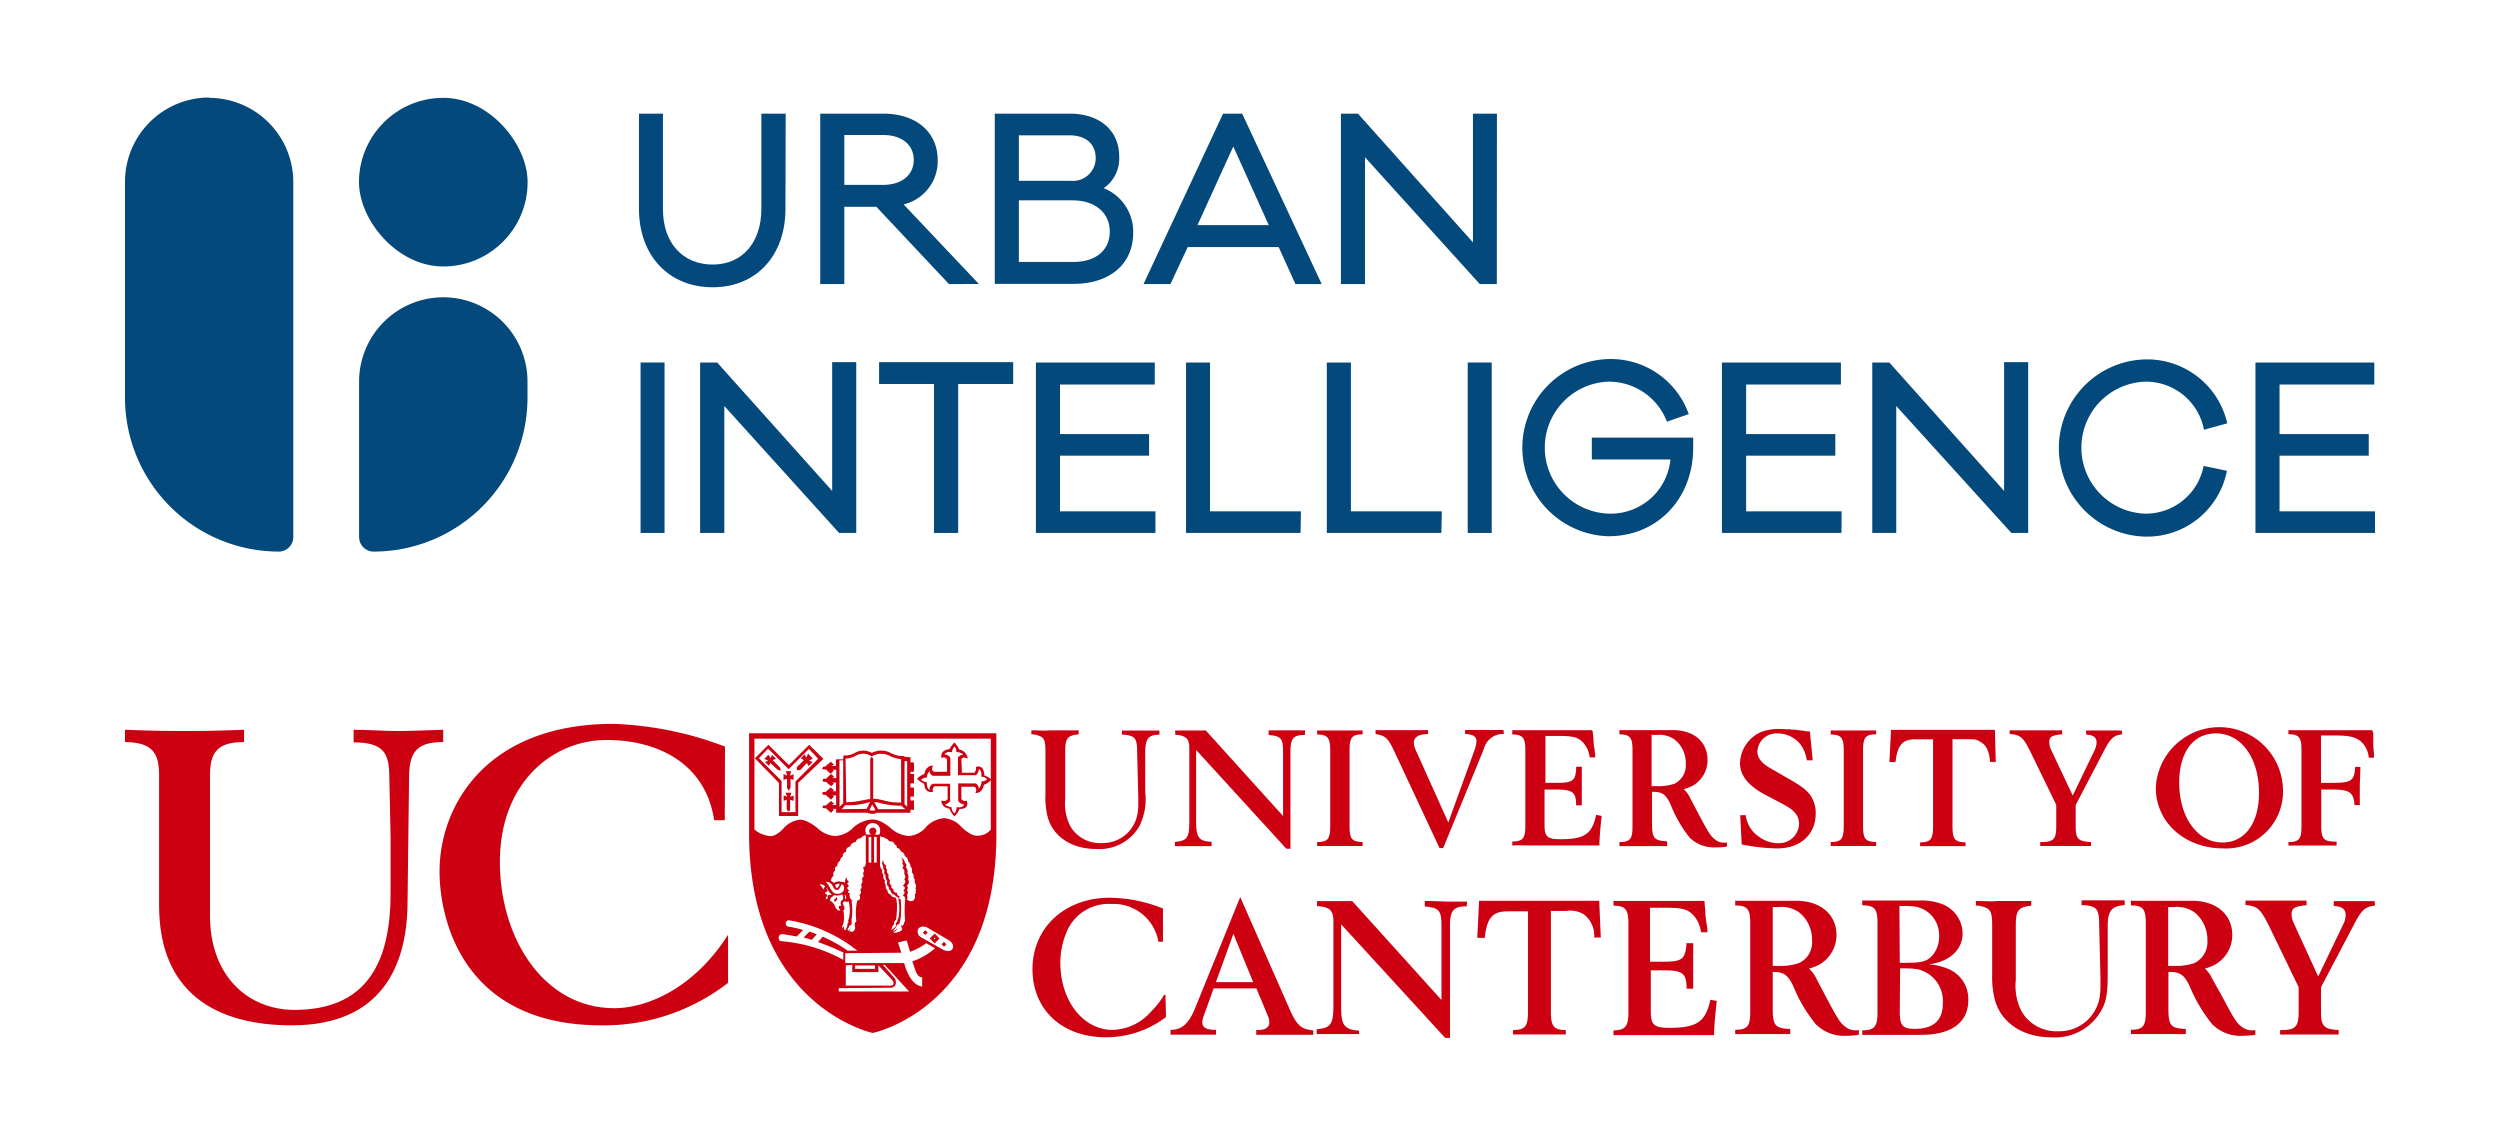 <svg id="Layer_1" data-name="Layer 1" xmlns="http://www.w3.org/2000/svg" viewBox="0 0 220 100"><defs><style>.cls-1{fill:#04497c;}.cls-2{fill:#c01;}</style></defs><path class="cls-1" d="M18.39,8.61h0A7.42,7.42,0,0,1,25.81,16V47.26a1.28,1.28,0,0,1-1.28,1.28h0A13.55,13.55,0,0,1,11,35V16a7.42,7.42,0,0,1,7.42-7.42Z"/><rect class="cls-1" x="31.59" y="8.61" width="14.84" height="14.84" rx="7.42"/><path class="cls-1" d="M39,26.16h0a7.42,7.42,0,0,1,7.42,7.42V35A13.55,13.55,0,0,1,32.88,48.54h0a1.28,1.28,0,0,1-1.28-1.28V33.58A7.42,7.42,0,0,1,39,26.16Z"/><path class="cls-1" d="M69.12,18.38c0,4.13-2.57,6.9-6.41,6.9s-6.48-2.77-6.48-6.9V10h2.11v8.42c0,2.95,1.74,4.86,4.37,4.86S67,21.33,67,18.38V10h2.14Z"/><path class="cls-1" d="M83.51,25,77.12,18.2H74.3V25H72.18V10H77.7c3,0,4.82,1.68,4.82,4.11a3.92,3.92,0,0,1-3,3.88l6.62,7ZM77.7,16.27c1.7,0,2.71-.91,2.71-2.2s-1-2.19-2.71-2.19H74.3v4.39Z"/><path class="cls-1" d="M99.72,20.5c0,2.69-2,4.48-5.26,4.48H87.54V10h6.59c2.64,0,4.36,1.48,4.36,3.78a3.18,3.18,0,0,1-1.36,2.78A4.12,4.12,0,0,1,99.72,20.5ZM89.66,15.91h4.56a2,2,0,0,0,2.2-2c0-1.24-.87-2-2.29-2H89.66Zm4.8,7.14c2,0,3.2-1.05,3.2-2.67s-1.24-2.75-3.3-2.75h-4.7v5.42Z"/><path class="cls-1" d="M114,25l-1.48-3.26h-8L103,25h-2.37l7-15h1.68l7,15Zm-5.47-12.11-3.15,6.92h6.27Z"/><path class="cls-1" d="M131.72,25h-1.5l-10.1-11.16,0,11.16H118V10h1.5l10.12,11.33V10h2.11Z"/><path class="cls-1" d="M56.37,46.9v-15h2.11v15Z"/><path class="cls-1" d="M75.35,46.9H73.84L63.74,35.73l0,11.17H61.61v-15h1.5L73.23,43.2V31.87h2.12Z"/><path class="cls-1" d="M84.32,33.79V46.9H82.19V33.79H77.36V31.87h11.8v1.92Z"/><path class="cls-1" d="M101.68,46.9H91.16v-15h10.46v1.94H93.28V38.2h7.84v1.9H93.28V45h8.4Z"/><path class="cls-1" d="M114.45,46.9H104.37v-15h2.11V45h8Z"/><path class="cls-1" d="M126.84,46.9H116.76v-15h2.12V45h8Z"/><path class="cls-1" d="M129.16,46.9v-15h2.11v15Z"/><path class="cls-1" d="M149,38.51c0,.36,0,.68,0,.91,0,4.37-3.06,7.77-7.47,7.77a7.8,7.8,0,0,1-.08-15.59,7.28,7.28,0,0,1,7.16,4.84l-1.92.67a5.46,5.46,0,0,0-5.24-3.52,5.81,5.81,0,0,0,.14,11.61A5.28,5.28,0,0,0,147,40.43h-6.92V38.51Z"/><path class="cls-1" d="M162.05,46.9H151.53v-15H162v1.94h-8.34V38.2h7.85v1.9h-7.85V45h8.4Z"/><path class="cls-1" d="M178.48,46.9H177L166.87,35.73l0,11.17h-2.11v-15h1.5L176.36,43.2V31.87h2.12Z"/><path class="cls-1" d="M193.92,41l2.05.43a7.16,7.16,0,0,1-7.27,5.79,7.8,7.8,0,0,1,0-15.59A7.23,7.23,0,0,1,196,37.25l-2.05.57a5.19,5.19,0,0,0-5.22-4.23,5.81,5.81,0,0,0,0,11.61A5.18,5.18,0,0,0,193.92,41Z"/><path class="cls-1" d="M209,46.9H198.48v-15h10.46v1.94H200.6V38.2h7.85v1.9H200.6V45H209Z"/><path class="cls-2" d="M100.78,66.12l0,3.59a5.25,5.25,0,0,1-.52,3,4.06,4.06,0,0,1-3.81,2c-2.18,0-3.85-1.13-4.28-2.92A7.1,7.1,0,0,1,92,69.9V66.18c0-1.2-.12-1.38-1.07-1.56a.51.51,0,0,1-.17,0v-.35H91c.43,0,.87.05,1.3,0h1.41l.85,0,.36,0v.35c-1,.11-1.18.35-1.18,1.5v4.18a4.35,4.35,0,0,0,.44,2.39,3,3,0,0,0,2.75,1.5,3.1,3.1,0,0,0,3.18-2.64,5.49,5.49,0,0,0,.06-1v-.39l-.1-3.9c0-1.31-.17-1.5-1.16-1.61h-.18v-.36l.16,0,.66,0c.2,0,.41,0,.64,0l1,0h.61l.23,0v.37C101.08,64.64,100.8,65,100.78,66.12Z"/><path class="cls-2" d="M114.83,64.68h-.11c-.9,0-1.16.35-1.16,1.38v8.63h-.36L105.26,66v6.38c0,1.33.26,1.65,1.36,1.7v.38h-3.23v-.37c1.05-.07,1.27-.4,1.27-1.68V65.75c0-.75-.32-1-1.13-1.09h-.11v-.38h2.69l6.8,7.53V66.1c0-1.12-.2-1.34-1.27-1.42v-.41h.25c.42,0,1.08,0,1.43,0h1.53Z"/><path class="cls-2" d="M119.91,64.62c-.94,0-1.15.29-1.15,1.37v6.75c0,1.08.21,1.34,1.15,1.36v.35l-2,0-2,0V74.1c.92,0,1.15-.26,1.15-1.36V66c0-1.08-.23-1.35-1.15-1.37v-.35h4Z"/><path class="cls-2" d="M132.35,64.59a1.72,1.72,0,0,0-1.72,1.16l-.21.55L127,74.63h-.32l-3.92-8.38c-.6-1.29-.82-1.51-1.71-1.65v-.35h1.21c.21,0,.9,0,1.42,0h.79l.87,0h.33v.35c-.81,0-1.25.26-1.25.76a1.7,1.7,0,0,0,.17.66l2.86,6.36L129.76,66a2.88,2.88,0,0,0,.17-.76c0-.43-.27-.61-1-.65v-.35h.23c.09,0,.31,0,.63,0h1.57l.68,0h.26Z"/><path class="cls-2" d="M140.16,64.38l.07.71c0,.39.08.77.15,1.32l0,.24-.49,0a2.33,2.33,0,0,0-.52-1.24c-.48-.53-.86-.65-2.31-.65H136v4.13h1c1.37,0,1.64-.18,1.7-1.22l0-.2h.5v.16l0,.67c0,.2,0,.47,0,.83s0,.56,0,.73l0,.75v.26h-.5c0-1.16-.29-1.39-1.78-1.39h-1v3.11c0,1.06.25,1.26,1.42,1.26,2.1,0,2.77-.46,3.12-2.14l.49.09c-.08.61-.15,1.44-.2,2.29l0,.31c-.65,0-1.57,0-2.71,0l-2.62,0h-1.28a10.31,10.31,0,0,0-1.06,0v-.35c.92,0,1.15-.27,1.15-1.36V66c0-1.09-.23-1.35-1.15-1.37v-.37l.33,0h1.92l1.34,0,1.56,0h1.39l.48,0Z"/><path class="cls-2" d="M142.7,64.25c.43,0,.86,0,1.31,0,.63,0,1.27,0,2,0l1.19,0c1.84,0,3.06,1,3.06,2.63a2.57,2.57,0,0,1-1.3,2.26,4.47,4.47,0,0,1-.79.31,2.32,2.32,0,0,1,.53.71l.82,1.56c.9,1.69,1.05,1.9,1.45,2.19a1.19,1.19,0,0,0,.53.23,1.91,1.91,0,0,0,.47,0v.36a6.37,6.37,0,0,1-1,.07,3.05,3.05,0,0,1-2.29-.87A11.52,11.52,0,0,1,147,70.76c-.41-.85-.73-1.08-1.53-1.08h-.09v2.75c0,1.35.17,1.54,1.33,1.61v.42h-4.2V74.1c.94,0,1.15-.26,1.15-1.36V66c0-1.1-.21-1.36-1.15-1.38v-.36Zm2.64,4.93h.45a4.36,4.36,0,0,0,1.56-.21,1.8,1.8,0,0,0,1-1.76,2.61,2.61,0,0,0-1-2.14,2.35,2.35,0,0,0-1.58-.4h-.43Z"/><path class="cls-2" d="M159.52,66.91H159a3.14,3.14,0,0,0-.45-1.25,2.56,2.56,0,0,0-2.12-1.12,1.68,1.68,0,0,0-1.78,1.56c0,.55.31,1,1,1.42l1.52.88c1.4.78,2,1.23,2.32,1.89a2.62,2.62,0,0,1,.29,1.31c0,1.84-1.36,3.06-3.38,3.06a16.49,16.49,0,0,1-3.13-.35l-.13-2.57.5,0,0,.11a2.68,2.68,0,0,0,1.16,1.79,2.86,2.86,0,0,0,1.69.56,1.76,1.76,0,0,0,1.83-1.71v0a1.48,1.48,0,0,0-.23-.79c-.32-.47-.64-.67-2.49-1.62-1.69-.85-2.48-1.79-2.48-2.93a3.09,3.09,0,0,1,1.87-2.74,4.53,4.53,0,0,1,1.67-.26,16.5,16.5,0,0,1,2.43.22l.18,0Z"/><path class="cls-2" d="M165.1,64.62c-.94,0-1.15.29-1.15,1.37v6.75c0,1.08.21,1.34,1.15,1.36v.35l-2,0-2,0V74.1c.92,0,1.15-.26,1.15-1.36V66c0-1.08-.23-1.35-1.15-1.37v-.35h4Z"/><path class="cls-2" d="M175.63,67.05h-.5c-.08-.92-.31-1.42-.76-1.71s-.55-.29-1.34-.29h-1.21v7.69c0,1.11.21,1.37,1.15,1.39v.33h-4v-.33c.93,0,1.14-.29,1.14-1.38V65.06h-1.56c-1.14,0-1.57.49-1.75,2h-.53l.14-2.83.23,0h6.21l1.42,0h1.28Z"/><path class="cls-2" d="M186.76,64.62c-.72.08-1,.32-1.52,1.28l-2.58,4.94v1.84c0,1.15.2,1.36,1.35,1.42v.35h-4.47V74.1c1.19,0,1.41-.23,1.41-1.43V70.83l-2.1-4.32c-.79-1.65-1-1.84-2-1.92v-.32H178c.55,0,1,0,1.27,0l1.94,0h.26v.35c-.9.08-1.13.21-1.13.69a1.57,1.57,0,0,0,.17.7l1.89,4,1.9-3.94a1.7,1.7,0,0,0,.2-.73c0-.44-.27-.66-.92-.7v-.36h3.12Z"/><path class="cls-2" d="M195.65,74.66c-3.39,0-5.94-2.29-5.94-5.35a5.6,5.6,0,0,1,11.19.1A5,5,0,0,1,195.65,74.66ZM195,64.54c-2,0-3.23,1.65-3.23,4.34,0,3.05,1.61,5.26,3.81,5.26,1.95,0,3.21-1.68,3.21-4.34v-.19C198.73,66.59,197.18,64.54,195,64.54Z"/><path class="cls-2" d="M208.85,64.56c0,.12,0,.26,0,.42,0,.34,0,.57,0,.71l.06.64,0,.35-.46,0a2.12,2.12,0,0,0-.49-1.22c-.49-.57-1.05-.74-2.58-.74h-1.13v4.17h1.13c1.53,0,1.82-.21,1.87-1.4h.46c0,.69-.05,1.27-.05,1.92,0,.34,0,.69,0,1.15v.28h-.46c-.08-1.1-.43-1.36-1.93-1.36h-1v3.21c0,1.11.23,1.37,1.21,1.37h.14v.35h-4.24V74.1c.92,0,1.15-.26,1.15-1.36V66c0-1.1-.21-1.38-1.15-1.39v-.35h.37l1.13,0,1.18,0h3.15c.72,0,.92,0,1.55,0Z"/><path class="cls-2" d="M102.61,89.5a8.71,8.71,0,0,1-5.29,1.78c-3.85,0-6.46-2.41-6.46-6S93.63,79,97.69,79a12.79,12.79,0,0,1,4.65.95v.26l0,.79v1.5l0,.37h-.4a4,4,0,0,0-4.14-3.32,4,4,0,0,0-4,2.62,6.87,6.87,0,0,0-.49,2.54c0,3.35,2,5.92,4.59,5.92A4.64,4.64,0,0,0,101.31,89a6.9,6.9,0,0,0,1.13-1.45h.12Z"/><path class="cls-2" d="M113.38,88.57c.7,1.62,1.05,2,2.19,2.1v.39l-.46,0h-4.56v-.42h.15c.65,0,1-.22,1-.69a1.65,1.65,0,0,0-.14-.58l-1-2.39H106.8L106,89.2a2.8,2.8,0,0,0-.2.74c0,.46.32.66,1,.68h.21v.43c-.6,0-.78,0-1.51,0h-2.49v-.42c1,0,1.6-.57,2.13-1.84l4-9.85ZM107,86.43h3.28l-1.74-4.25Z"/><path class="cls-2" d="M129.07,79.76h-.13c-1,0-1.34.41-1.34,1.58v10h-.42l-9.16-10,0,7.36c0,1.53.3,1.9,1.58,2V91h-3.73v-.43c1.2-.08,1.47-.46,1.47-1.94V81c0-.86-.38-1.21-1.32-1.25h-.12V79.3l.26,0h.65l.69,0,.67,0H119l7.85,8.7V81.42c0-1.29-.23-1.56-1.47-1.65v-.49h.28c.5,0,1.26.06,1.66.06l.73,0h1.05Z"/><path class="cls-2" d="M140.87,82.5h-.58a2.38,2.38,0,0,0-.86-2,2.21,2.21,0,0,0-1.56-.34h-1.39v8.88c0,1.29.25,1.58,1.31,1.61v.38h-4.64v-.39c1.08,0,1.31-.34,1.31-1.59V80.2h-1.8c-1.31,0-1.82.57-2,2.33H130l.16-3.26h9.07l1.18,0h.32Z"/><path class="cls-2" d="M150,79.43l.07.81c0,.44.09.88.18,1.51l0,.29-.56,0a2.77,2.77,0,0,0-.6-1.42c-.55-.62-1-.74-2.67-.74H145.2v4.75h1.2c1.57,0,1.88-.21,2-1.41V83H149v.18l0,.78c0,.23,0,.55,0,1s0,.65,0,.84l0,.87V87h-.58c0-1.34-.33-1.61-2-1.61h-1.15V89c0,1.2.28,1.45,1.64,1.45,2.42,0,3.19-.53,3.6-2.47l.57.1c-.09.71-.18,1.66-.24,2.65v.36c-.76,0-1.82,0-3.15,0l-3,0h-1.48l-1.22,0v-.42c1,0,1.31-.32,1.31-1.58v-7.8c0-1.27-.26-1.58-1.31-1.59v-.42h.37l.9,0h1.31l1.56,0,1.8,0,1.6,0H150Z"/><path class="cls-2" d="M152.91,79.27h1.51c.73,0,1.47,0,2.28,0,.57,0,1,0,1.38,0,2.13,0,3.53,1.22,3.53,3a3,3,0,0,1-1.5,2.61,4.88,4.88,0,0,1-.92.36,2.62,2.62,0,0,1,.62.82l.95,1.8c1.05,2,1.22,2.19,1.68,2.53a1.41,1.41,0,0,0,.6.26,2,2,0,0,0,.54,0v.41a7.08,7.08,0,0,1-1.13.09,3.53,3.53,0,0,1-2.64-1,12.86,12.86,0,0,1-2-3.37c-.48-1-.85-1.25-1.76-1.25H156v3.18c0,1.55.2,1.78,1.54,1.84V91l-1.61,0h-1.17c-.63,0-1.05,0-2.06,0v-.38c1.08,0,1.32-.32,1.32-1.58V81.26c0-1.27-.25-1.58-1.32-1.58v-.43ZM156,85l.51,0a5,5,0,0,0,1.8-.25,2,2,0,0,0,1.15-2,3.06,3.06,0,0,0-1.15-2.47,2.71,2.71,0,0,0-1.82-.46H156Z"/><path class="cls-2" d="M164.18,79.25c.15,0,.53,0,1.1,0h2.58c.34,0,.64,0,.91,0a5.34,5.34,0,0,1,1.94.24,2.81,2.81,0,0,1,2,2.63c0,1.47-1.18,2.54-3,2.74a5.15,5.15,0,0,1,1.6.35A2.86,2.86,0,0,1,173.21,88c0,2-1.5,3.07-4.2,3.07h-5.13v-.4c1.07,0,1.34-.32,1.34-1.58V81.24c0-1.27-.26-1.57-1.34-1.57v-.44Zm3,5.47a5.09,5.09,0,0,0,.78,0c1.27,0,1.75-.17,2.22-.81a2.49,2.49,0,0,0,.46-1.5,2.54,2.54,0,0,0-2-2.61,4.75,4.75,0,0,0-.92-.07h-.57Zm0,4.27c0,1.27.25,1.55,1.32,1.55,1.64,0,2.47-.74,2.47-2.24a2.87,2.87,0,0,0-2.19-3,7,7,0,0,0-1-.08,5.44,5.44,0,0,0-.57,0Z"/><path class="cls-2" d="M185.48,81.42l0,4.15c0,1.94-.12,2.56-.6,3.41a4.66,4.66,0,0,1-4.4,2.3c-2.5,0-4.44-1.32-4.95-3.37a8,8,0,0,1-.22-2.12v-4.3c0-1.38-.14-1.59-1.23-1.8a.71.71,0,0,1-.2,0v-.4h.34c.5,0,1,.06,1.5,0,.67,0,1.34,0,1.62,0l1,0,.41,0v.41c-1.13.12-1.36.4-1.36,1.73v4.82a4.89,4.89,0,0,0,.52,2.77,3.54,3.54,0,0,0,3.18,1.73,3.59,3.59,0,0,0,3.68-3,7.4,7.4,0,0,0,.07-1.15V86l-.11-4.51c0-1.5-.19-1.73-1.34-1.84l-.21,0v-.42l.19,0,.76,0H186l.7,0,.27,0v.42C185.84,79.73,185.5,80.13,185.48,81.42Z"/><path class="cls-2" d="M187.74,79.27h1.52c.72,0,1.47,0,2.28,0,.56,0,1,0,1.37,0,2.14,0,3.53,1.22,3.53,3a3,3,0,0,1-1.5,2.61,5.07,5.07,0,0,1-.91.36,2.44,2.44,0,0,1,.61.82l1,1.8c1.06,2,1.22,2.19,1.68,2.53a1.47,1.47,0,0,0,.6.26,2.05,2.05,0,0,0,.55,0v.41a7.08,7.08,0,0,1-1.13.09,3.54,3.54,0,0,1-2.65-1,13.24,13.24,0,0,1-2-3.37c-.48-1-.85-1.25-1.77-1.25h-.1v3.18c0,1.55.19,1.78,1.53,1.84V91l-1.6,0h-1.17c-.63,0-1.05,0-2.06,0v-.38c1.07,0,1.31-.32,1.31-1.58V81.26c0-1.27-.24-1.58-1.31-1.58v-.43ZM190.8,85l.51,0a5,5,0,0,0,1.8-.25,2.05,2.05,0,0,0,1.14-2,3.09,3.09,0,0,0-1.14-2.47,2.75,2.75,0,0,0-1.82-.46h-.49Z"/><path class="cls-2" d="M209,79.69c-.83.09-1.16.37-1.75,1.48l-3,5.7V89c0,1.31.23,1.57,1.55,1.64v.4h-5.15v-.39c1.38,0,1.63-.27,1.63-1.66V86.87l-2.42-5c-.92-1.91-1.15-2.12-2.26-2.23v-.39h.35l1,0c.64,0,1.13,0,1.47,0l2.24,0,.32,0v.41c-1.06.09-1.32.26-1.32.79a1.9,1.9,0,0,0,.2.81L204,85.93l2.19-4.56a1.92,1.92,0,0,0,.23-.84c0-.53-.32-.76-1.05-.81V79.3l.25,0,.63,0h1.87l.55,0h.3Z"/><path class="cls-2" d="M39,65.3c-2.33,0-2.94.89-3,2.9l-.14,11.52C35.76,85,33.57,90.23,25.68,90.23,19,90.23,14,87.36,14,79.68V68.2c0-2-.65-2.87-3-2.9V64.22c2.87.11,4.09.11,5.24.11s2.36,0,5.24-.11V65.3c-2.33,0-3,.89-3,2.9V80.58c0,5.38,3.42,8.29,7.43,8.29,6.24,0,8.46-4,8.46-10.26,0-2,0-3.46,0-5l-.11-5.21c0-2.15-.52-3.07-3.14-3.07V64.22c1.32,0,2.76.11,3.88.11s2.58-.07,4-.11Z"/><path class="cls-2" d="M63.78,72.18h-.93c-.79-5.16-5.17-7.06-9.46-7.06-4.77,0-9.4,3.76-9.4,10.72,0,6.75,3.87,12.88,10.08,12.88,2.69,0,6.89-1.58,10-6.46l0,4.23a17.81,17.81,0,0,1-11.14,3.74c-12.41,0-14.25-9.62-14.25-13.53,0-5.81,4.13-13,15.29-13a30.33,30.33,0,0,1,9.83,2Z"/><path class="cls-2" d="M82.85,66.73v0c0-.11-.18-.69.71-.81a2.07,2.07,0,0,1,.44-.58,2.82,2.82,0,0,1,.42.62.9.9,0,0,1,.74.81s-.45-.27-.56.07L84.65,68h1.08a.47.47,0,0,0,.14-.5s.71-.33.75.73a2.57,2.57,0,0,1,.62.36,1.29,1.29,0,0,1-.66.47s-.09.76-.75.72c0,0,.23-.42-.1-.55H84.6V70.3a.35.35,0,0,0,.47.15h0s.34.74-.63.74a2,2,0,0,1-.44.65,1.84,1.84,0,0,1-.45-.68s-.7-.06-.71-.71c0,0,.38.14.55-.13l0-1.13H82.26a.35.35,0,0,0-.14.48l0,0s-.73.24-.79-.7a1.84,1.84,0,0,1-.63-.44,2,2,0,0,1,.65-.43s.1-.74.76-.73c0,0-.24.44.09.55h1.14V66.84a.35.35,0,0,0-.48-.14Zm.78,0v1.54H82.09a.47.47,0,0,1-.28-.42.73.73,0,0,0-.23.57.81.81,0,0,0-.53.2.8.8,0,0,0,.51.21c0,.69.26.67.26.67-.09-.31.26-.53.26-.53h1.53v1.52a.67.67,0,0,1-.44.29c.07.19.57.26.57.26a.61.61,0,0,0,.26.53c.14-.09.19-.55.19-.55.54.12.66-.23.66-.23a.65.65,0,0,1-.53-.32V68.94h1.52c.24.07.31.46.31.46a1.13,1.13,0,0,0,.23-.64.66.66,0,0,0,.48-.18.64.64,0,0,0-.5-.23c.06-.56-.22-.69-.22-.69a.78.78,0,0,1-.26.56H84.3V66.66a.66.66,0,0,1,.48-.26,1.06,1.06,0,0,0-.62-.22.74.74,0,0,0-.16-.49.89.89,0,0,0-.23.51c-.51-.11-.66.19-.66.19a.6.6,0,0,1,.52.29Z"/><path class="cls-2" d="M66.43,66.73l1.19-1.19,1.8,1.79,1.79-1.79,1.25,1.24-2.22,2.11v2.92H68.55V68.9Zm2.35,2v2.74H70V68.77l2-2-.82-.87L69.4,67.69l-1.81-1.81-.81.84Z"/><path class="cls-2" d="M69.16,67.86h.46l-.1.41.31-.15v.52l-.26-.1v.77a.76.76,0,0,1-.16.26s-.1-.1-.15-.26v-.78l-.31.1V68.1l.31.16-.1-.41Z"/><path class="cls-2" d="M69.11,69.76h.53l-.11.36.31-.11v.47l-.31-.11v.83c0,.15-.1.2-.15.2a.37.37,0,0,1-.15-.2v-.83l-.27.11V70l.31.11-.15-.36Z"/><path class="cls-2" d="M67.26,66.78l.36-.36.21.31.1-.31.36.36-.31.1.62.62a.5.5,0,0,1,.1.31.51.51,0,0,1-.31-.11l-.61-.56-.11.26-.36-.35.31-.1-.36-.16Z"/><path class="cls-2" d="M71.16,66.37l.36.38-.31.2.31.1-.36.36L71,67.15l-.57.61a1,1,0,0,1-.3,0,.85.85,0,0,1,0-.26l.61-.61-.26-.16.32-.36.15.31.16-.36Z"/><path class="cls-2" d="M70.71,82.51c.15,0,.72.2.72.2s.45-.49.45-.49-.65-.24-.65-.24Z"/><polygon class="cls-2" points="83.07 82.88 82.86 83.1 83.07 83.31 83.28 83.1 83.07 82.88"/><polygon class="cls-2" points="81.64 82.07 81.42 82.28 81.21 82.07 81.42 81.86 81.64 82.07"/><path class="cls-2" d="M82.68,82.59l-.44.43-.42-.44.44-.43Zm-.44-.08-.08.07.08.08.08-.07Z"/><path class="cls-2" d="M73.42,79.16a.07.07,0,0,1,0-.07v0a.26.26,0,0,0,.06.28l.09-.09h0l.09-.09h0v0a.19.19,0,0,0-.09-.26h0l0,.12h0Z"/><path class="cls-2" d="M87.68,73.35C87.73,88.69,76.8,90.9,76.8,90.9S65.92,88.59,65.92,73.35V64.53H87.68ZM66.39,65v8a2.53,2.53,0,0,0,1.32.57s.46.15,1.21-.64a2.27,2.27,0,0,1,1.42-.79s.44-.13,1.49.64a2.6,2.6,0,0,0,1.64.79,2.39,2.39,0,0,0,1.64-.76,2.76,2.76,0,0,1,1.58-.69s.64-.12,1.64.71a2.7,2.7,0,0,0,1.65.74,2.19,2.19,0,0,0,1.57-.86A2.51,2.51,0,0,1,83.06,72a2.24,2.24,0,0,1,1.49.71s.84.91,1.5.83A1.45,1.45,0,0,0,87.19,73V65Zm10.28,8.65h-.23v2.26h.23Zm.48,0h-.23v2.26h.23Zm.23-.2a.59.59,0,0,0,.07-.29.65.65,0,1,0-1.29,0,.68.68,0,0,0,.07.28h.44a.32.32,0,0,1-.15-.43.33.33,0,0,1,.43-.15.32.32,0,0,1,.14.43.29.29,0,0,1-.14.15Zm-3,10.43v.87h5.19s.43,1.92,1.58,2.07V86s-.33.07-.56-.52l-.31-.88a5.84,5.84,0,0,0,2-1.15L81.51,83a5.7,5.7,0,0,1-1.42.76l-.3-1-.77.17.3.91Zm.87,1.08v.3H77v-.3Zm-.82,0v1.77h4s.21,0,.2-.2c0,0,0-.14-.16-.34l-1.17-1.24v.6H75V84.9Zm-.62,2v.29H80L77.85,84.9h-.16l1,1.14a.64.64,0,0,1,.12.61.47.47,0,0,1-.48.27ZM83,83.58c.63.28.81-.06.81-.06.24-.44-.29-.77-.29-.77l-2-1.17c-.57-.16-.72.18-.72.18a.56.56,0,0,0,.22.7Zm-8.79.91v-.67c-.72-.34-1.46-.65-2.22-.92,0,0,.31-.37.41-.47a13.16,13.16,0,0,1,2.2,1.23h.85a13.1,13.1,0,0,0-6-2.67s-.22-.06-.3.23a.27.27,0,0,0,.2.32,9.86,9.86,0,0,1,1.33.3l-.57.57s-.84-.15-1.28-.21a.31.31,0,0,0-.31.3h0s0,.26.17.32a13.52,13.52,0,0,1,5.56,1.67Zm-.79-6.79a.62.62,0,0,1,.65-.08.32.32,0,0,1,.31.08.6.6,0,0,1,.14-.53.32.32,0,0,0,.21.4h0c-.34.22,0,.39,0,.39-.37.22,0,.39,0,.39-.26.24.06.26.06.26a.55.55,0,0,0,.27.67.15.15,0,0,1-.13,0,5.39,5.39,0,0,1,0,1.7.33.33,0,0,1,0,.24c.08.21-.17.22-.17.22a1.19,1.19,0,0,1-.19.35l.09.12.21-.27,0,0-.15.31L75,82a.41.41,0,0,0,.26-.36c-.14-.42.1-.56.1-.56a5.24,5.24,0,0,1,.08-1.84c.39,0,.19-.5.19-.5.28-.15.06-.46.06-.46.24-.13.07-.46.07-.46.23-.17.09-.55.09-.55.27-.11.08-.44.08-.44.21-.14,0-.53,0-.53.19.07.26-.26.26-.26V73.5a.61.61,0,0,0-.44.27c-.4,0-.45.33-.45.33a.52.52,0,0,0-.49.41c-.37,0-.37.46-.37.46a.34.34,0,0,0-.27.39.49.49,0,0,0-.24.4c-.25.1-.25.45-.25.45-.3.08-.19.42-.19.42-.23.09-.14.44-.14.44a.59.59,0,0,0-.22.45,1.51,1.51,0,0,1,.26.18Zm-.32.52c.23.45.52.43.52.43a.61.61,0,0,0,.58-.22.47.47,0,0,0,0-.53c-.08-.16-.19,0-.19,0-.14.42-.31.4-.31.4-.24.1-.41-.31-.41-.31a.66.66,0,0,0-.63-.39,1.67,1.67,0,0,1,.4.58Zm0,.81a.49.49,0,0,1-.08.21.9.9,0,0,1,.45.51c.25.52.48.35.48.35l-.11-.16a.15.15,0,0,1,0-.2c.1-.08.21,0,.21,0-.22-.48.15-.59.15-.59a.9.9,0,0,0-.09-.46.92.92,0,0,1-.71.08.73.73,0,0,1-.3.22Zm.37-1.13.11.19s0,.12.16,0a.85.85,0,0,0,.15-.3s-.13-.09-.41.1Zm-.86.09a.65.65,0,0,0-.48-.17,3.87,3.87,0,0,1,.35.45.93.93,0,0,1,.14-.29Zm1.71,1.31-.11.08a.17.17,0,0,0,0,.23s.23.37,0,.53a2.48,2.48,0,0,1,0,1.15,1.32,1.32,0,0,0-.13.48l.12-.22h.07l0,.27.16,0a1.47,1.47,0,0,0,.14-.4s0-.22.11-.26a.24.24,0,0,1,0-.26,3,3,0,0,0,0-1.58.33.33,0,0,1-.32,0Zm0-.56a2.93,2.93,0,0,1,.05.29l0,.07h.09l0-.25ZM78.53,82l.42-.26,0,.06a1.74,1.74,0,0,0-.32.28s.07.06.5-.08a.48.48,0,0,0,.23-.17s.08,0,0-.18a.41.41,0,0,1-.07-.22.15.15,0,0,0,.17,0s0,0,.08-.1a.29.29,0,0,1,.11-.26,10.44,10.44,0,0,1,0-1.84s.07-.35-.21-.42c0,0,.33-.3.05-.42,0,0,.34-.32-.06-.45,0,0,.42-.3.14-.55a.36.36,0,0,0,0-.49s.1-.44-.17-.48c0,0,.22-.3,0-.38,0,0,.14-.42-.15-.55,0,0,.32,0,.39.45,0,0,.23.11.07.4a.45.45,0,0,1,.13.5.49.49,0,0,1,.06.52s.23.36-.09.55a.35.35,0,0,1,0,.43.31.31,0,0,1,0,.42.47.47,0,0,1,0,.4s.34.27.59.06a.47.47,0,0,0,.09-.48s.16-.16.07-.3a.21.21,0,0,0,0-.26.41.41,0,0,0-.07-.49.61.61,0,0,0-.1-.49.44.44,0,0,0-.15-.43s.09-.36-.13-.53a.49.49,0,0,0-.19-.42.55.55,0,0,0-.3-.49.47.47,0,0,0-.34-.4.43.43,0,0,0-.35-.32.29.29,0,0,0-.21-.3s0-.3-.48-.27a.41.41,0,0,0-.35-.27.36.36,0,0,0-.33-.12l-.12-.08V76s0,.08,0,.08,0,.37.22.47a.37.37,0,0,0,.08.42s-.07.36.14.49c0,0-.1.29.08.41a.47.47,0,0,0,.14.49s0,.3.25.34c0,0,.16.33.43.26,0,0,.3.21.07,2a.3.3,0,0,0-.16.36s-.16.1-.25.5h.06l.37-.33a.28.28,0,0,1,.08-.37,1.23,1.23,0,0,1,.12-.37,4.58,4.58,0,0,0,0-1.61.44.44,0,0,1-.07-.19.51.51,0,0,1-.27-.21.4.4,0,0,1-.35-.36c-.2-.09-.18-.36-.18-.36-.26-.15-.11-.5-.11-.5-.21-.11-.16-.51-.16-.51-.21-.13-.09-.42-.09-.42-.17-.08-.11-.36-.11-.36-.21-.23,0-.61,0-.61a.57.57,0,0,0,.26.56c-.11.19.09.37.09.37-.13.24.13.41.13.41a.48.48,0,0,0,.12.52c-.15.33.12.42.12.42-.1.24.19.36.19.36-.09.3.3.31.3.31-.07.18.26.36.26.36A.16.16,0,0,1,79,79a.43.43,0,0,0,.26.13,9.43,9.43,0,0,1,0,1.68s-.06.26-.08.31a.2.2,0,0,0,0,.11.25.25,0,0,1-.18.12.25.25,0,0,0-.12.2Zm-5.8-3.77.08.09c.07.17-.15.18-.15.18s-.1.14,0,.17h0a.14.14,0,0,1,.12.09c0,.09-.07.18-.07.18a.14.14,0,0,0,0,.18s.11,0,.11,0V78.9c0-.16.17-.14.17-.14a.31.31,0,0,0,.21-.05.92.92,0,0,1-.29-.3l-.16-.29Z"/><path class="cls-2" d="M74.22,66.48a1.82,1.82,0,0,0,1-.22,1.47,1.47,0,0,1,1.5,0,1.77,1.77,0,0,1,1.66,0,2.27,2.27,0,0,0,1.19.27v.06l.55.05v.45h.31v.82h-.31v.2h.31v.83h-.31v.36h.31v.8h-.31v.34h.31v.82h-.31v.26H77.2a1,1,0,0,1-.86,0H73.58v-.34l-.32,0,.13.08-.26.27-.44-.4h-.22s-.19-.11,0-.25l.21,0,.45-.39.3.26-.15,0v.09l.3,0V70l-.33,0,.14.09-.26.28-.47-.42h-.2s-.22-.14,0-.26l.2,0,.44-.4.3.26-.16.08.33,0v-.75l-.35-.05.18.1-.27.26-.44-.39h-.21s-.21-.11,0-.27h.21l.44-.42.29.26-.21.1.38,0v-.73h-.37l.17.07-.3.29-.39-.38h-.22s-.26-.08,0-.26l.13,0,.5-.43.28.26-.21.12.38,0v-.59l.64,0ZM73.88,71l.32-.31V66.91l-.33,0Zm2.39.18.3-.61a5.93,5.93,0,0,1-2.18.28l-.32.36Zm.49-.39-.25.5a.8.8,0,0,0,.53,0Zm.16-.24.35.66h2.4l-.36-.31a7.24,7.24,0,0,1-2-.27l-.43-.07Zm2.68.23.23.2v-4l-.23,0Zm-5.13-.18a6,6,0,0,0,1.11-.11l1-.19V66.76l.13-.16.13.16v3.53c.42,0,.82.13,1.23.22a4.59,4.59,0,0,0,1.23.11V66.81a3,3,0,0,1-1.08-.33,1.61,1.61,0,0,0-1.52.09,1.23,1.23,0,0,0-1.36-.08,2.17,2.17,0,0,1-.93.27Z"/></svg>